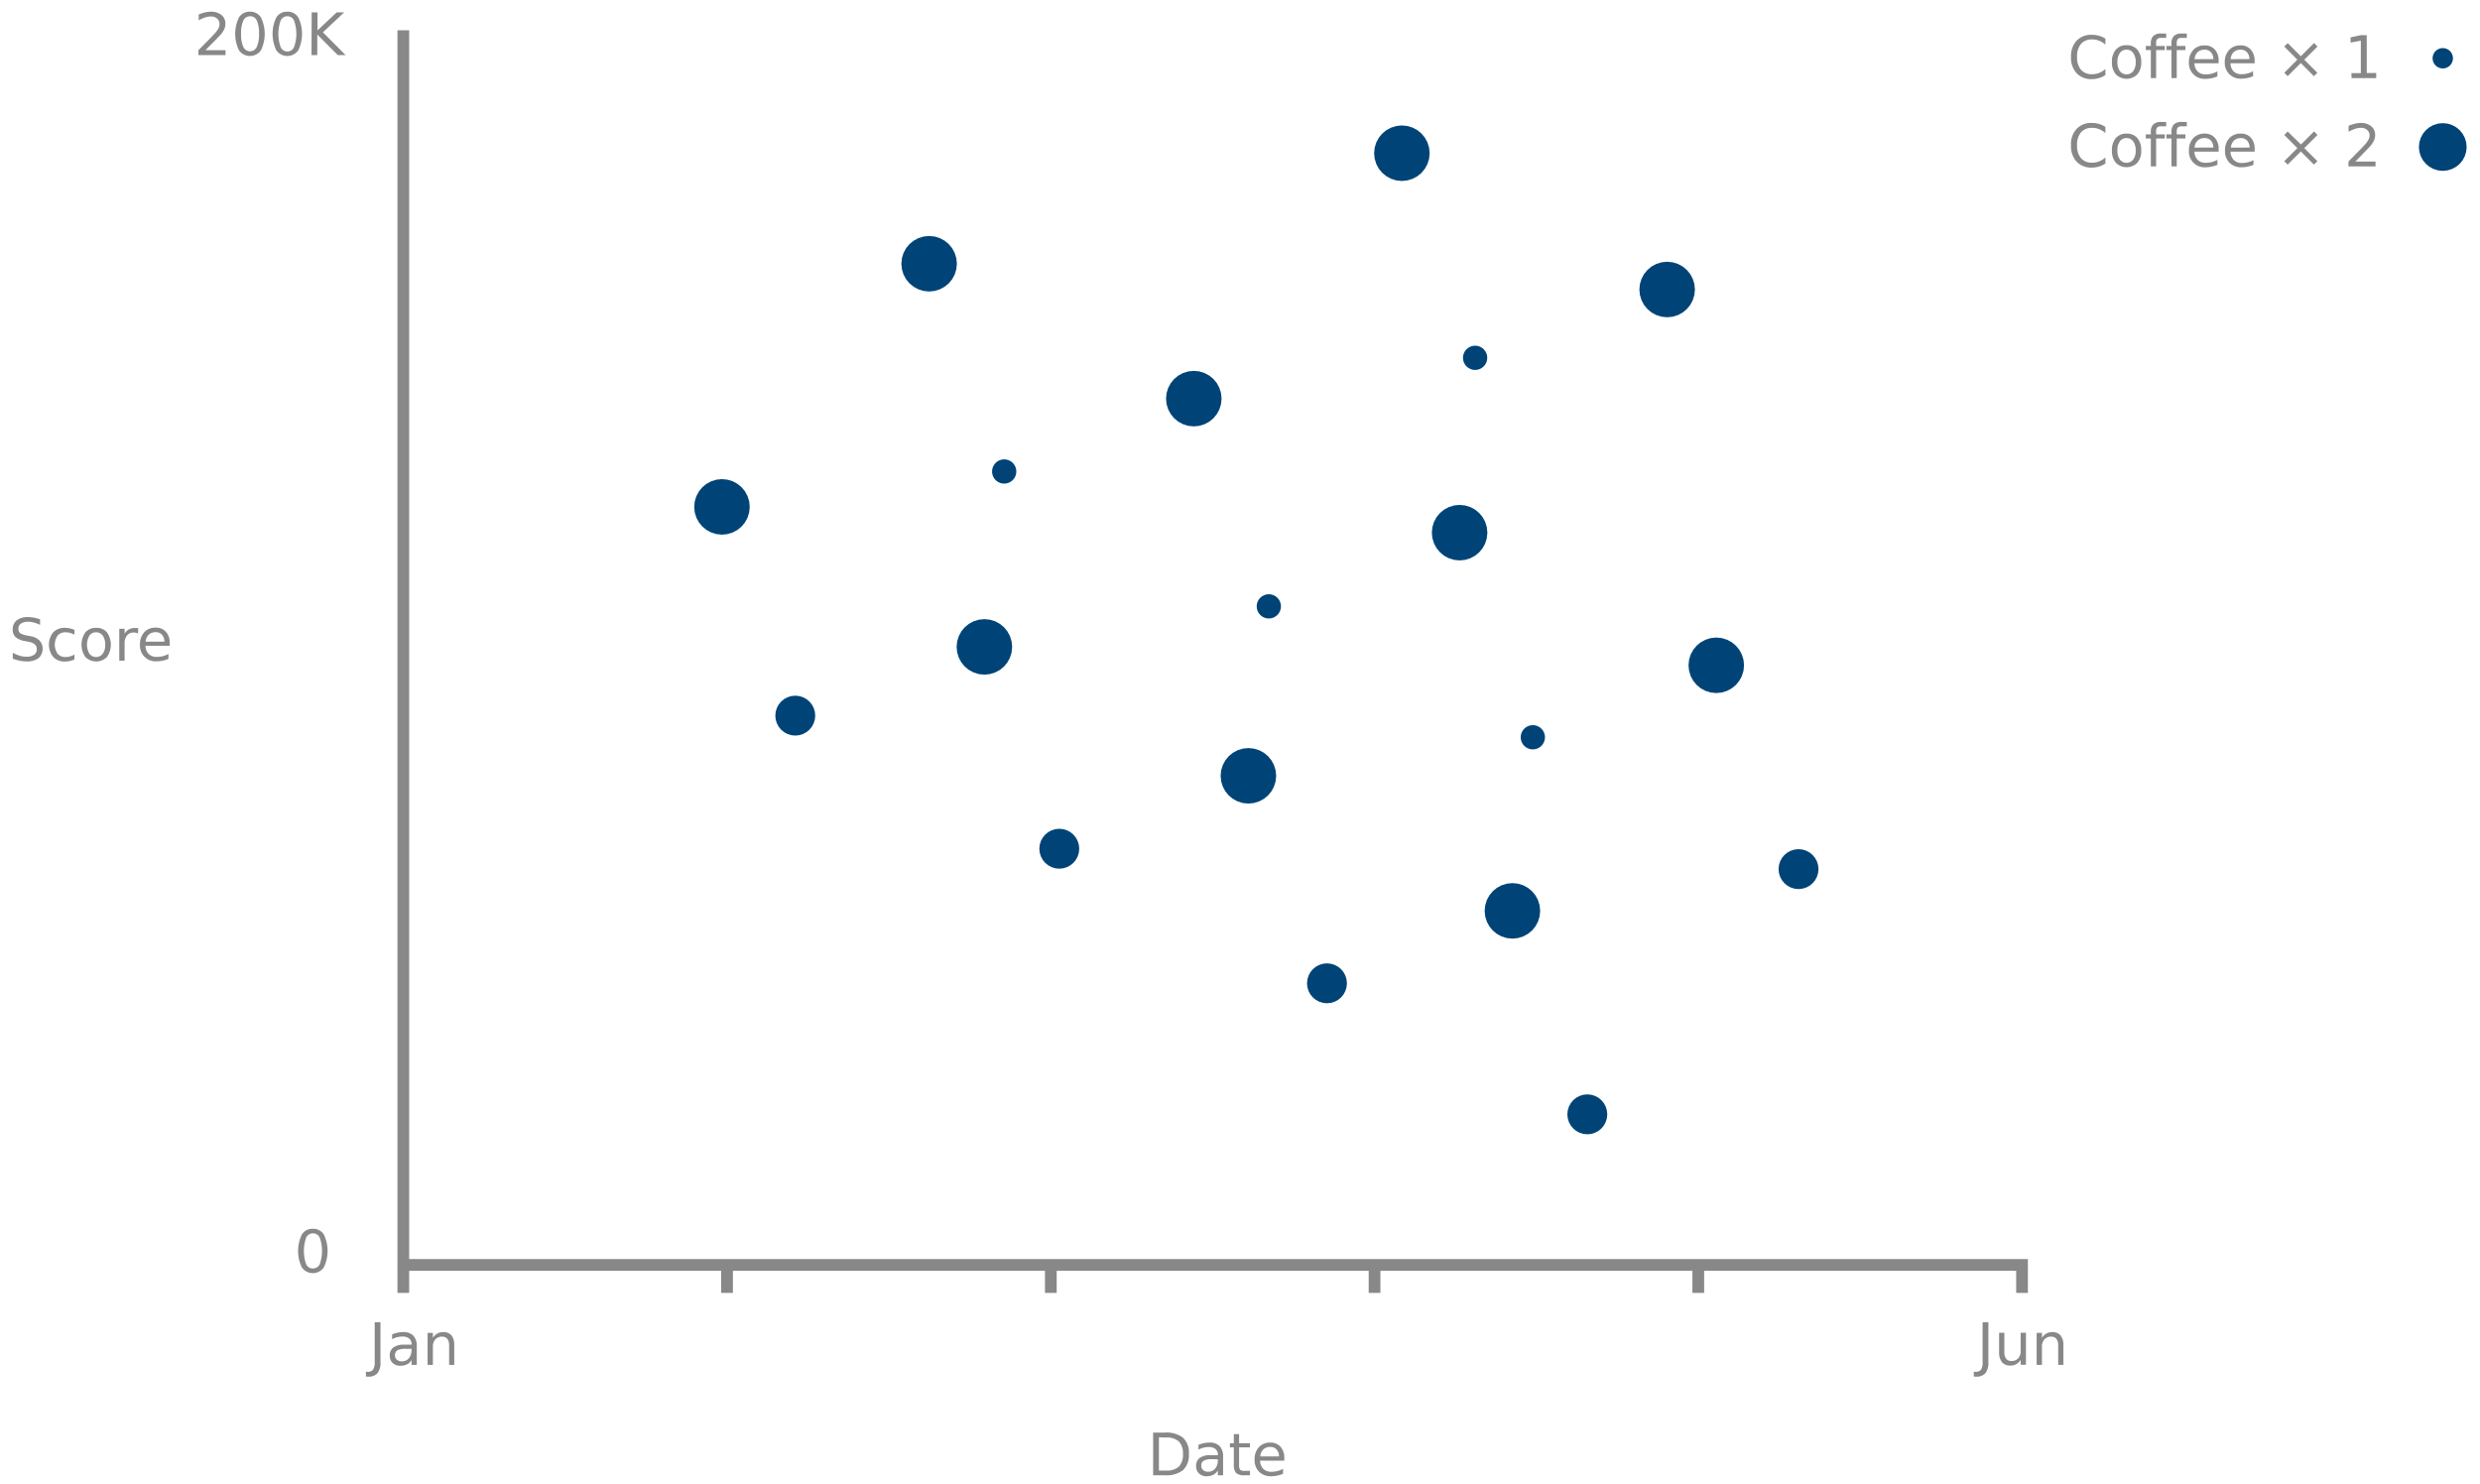 <svg xmlns="http://www.w3.org/2000/svg" viewBox="0 0 635 380.02"><defs><style>.a,.b,.c,.d,.e{fill:#047;}.a,.b,.c,.d{stroke:#047;}.a,.b,.c,.d,.g{stroke-miterlimit:10;}.a{stroke-width:9px;}.b{stroke-width:5px;}.d{stroke-width:7px;}.f{fill:#888;}.g{fill:none;stroke:#888;stroke-width:3px;}</style></defs><title>scatterplot-3</title><circle class="a" cx="184.86" cy="129.79" r="2.61"/><circle class="a" cx="237.9" cy="67.53" r="2.61"/><circle class="a" cx="358.95" cy="39.23" r="2.61"/><circle class="a" cx="426.87" cy="74.13" r="2.61"/><circle class="a" cx="305.67" cy="102.07" r="2.61"/><circle class="a" cx="439.45" cy="170.35" r="2.61"/><circle class="a" cx="373.73" cy="136.39" r="2.61"/><circle class="a" cx="252.05" cy="165.64" r="2.61"/><circle class="a" cx="387.25" cy="233.23" r="2.61"/><circle class="a" cx="319.65" cy="198.65" r="2.61"/><circle class="b" cx="203.63" cy="183.24" r="2.61"/><circle class="b" cx="460.51" cy="222.54" r="2.61"/><circle class="b" cx="406.43" cy="285.33" r="2.61"/><circle class="b" cx="271.23" cy="217.32" r="2.61"/><circle class="b" cx="339.77" cy="251.78" r="2.61"/><circle class="c" cx="324.88" cy="155.26" r="2.61"/><circle class="c" cx="392.48" cy="188.78" r="2.61"/><circle class="c" cx="257.12" cy="120.72" r="2.61" transform="translate(61.27 326.46) rotate(-71.56)"/><circle class="c" cx="377.7" cy="91.62" r="2.61"/><circle class="d" cx="625.47" cy="37.64" r="2.61"/><circle class="e" cx="625.47" cy="14.92" r="2.61"/><path class="f" d="M539.09,9.88v1.56a5,5,0,0,0-1.59-1,4.61,4.61,0,0,0-1.8-.34,3.61,3.61,0,0,0-2.87,1.14,5,5,0,0,0-1,3.32,4.93,4.93,0,0,0,1,3.31A3.6,3.6,0,0,0,535.7,19a4.61,4.61,0,0,0,1.8-.34,5,5,0,0,0,1.59-1V19.2a5.53,5.53,0,0,1-1.64.79,6.29,6.29,0,0,1-1.83.27,5.11,5.11,0,0,1-3.91-1.52,5.78,5.78,0,0,1-1.43-4.15,5.82,5.82,0,0,1,1.43-4.16,5.11,5.11,0,0,1,3.91-1.52,6.78,6.78,0,0,1,1.85.26A6.33,6.33,0,0,1,539.09,9.88Z"/><path class="f" d="M544.5,11.57a3.48,3.48,0,0,1,2.76,1.15,4.62,4.62,0,0,1,1,3.16,4.62,4.62,0,0,1-1,3.16,3.91,3.91,0,0,1-5.5,0h0a4.62,4.62,0,0,1-1-3.16,4.62,4.62,0,0,1,1-3.16A3.44,3.44,0,0,1,544.5,11.57Zm0,1.15a2,2,0,0,0-1.71.84,3.9,3.9,0,0,0-.63,2.32,3.89,3.89,0,0,0,.62,2.32,2.16,2.16,0,0,0,3.43,0,3.71,3.71,0,0,0,.63-2.31,3.85,3.85,0,0,0-.63-2.31A2,2,0,0,0,544.5,12.72Z"/><path class="f" d="M554.65,8.58V9.7h-1.29a1.38,1.38,0,0,0-1,.29,1.55,1.55,0,0,0-.29,1.06v.72h2.22v1.05h-2.22V20h-1.35V12.82h-1.29V11.77h1.29V11.2a2.65,2.65,0,0,1,.64-2,2.79,2.79,0,0,1,2-.62Z"/><path class="f" d="M559.93,8.58V9.7h-1.29a1.38,1.38,0,0,0-1,.29,1.55,1.55,0,0,0-.29,1.06v.72h2.22v1.05h-2.22V20H556V12.82h-1.29V11.77H556V11.2a2.65,2.65,0,0,1,.64-2,2.79,2.79,0,0,1,2-.62Z"/><path class="f" d="M568.08,15.54v.66h-6.2a3.08,3.08,0,0,0,.84,2.12,2.87,2.87,0,0,0,2.09.72,5.9,5.9,0,0,0,1.51-.19,6.18,6.18,0,0,0,1.44-.57v1.28a8.49,8.49,0,0,1-1.48.47,8.07,8.07,0,0,1-1.55.16,4,4,0,0,1-4.26-3.72h0a3.53,3.53,0,0,1,0-.46,4.53,4.53,0,0,1,1.09-3.19,3.79,3.79,0,0,1,2.94-1.19,3.34,3.34,0,0,1,2.61,1.07A4.11,4.11,0,0,1,568.08,15.54Zm-1.35-.4a2.58,2.58,0,0,0-.62-1.76,2.1,2.1,0,0,0-1.6-.66,2.56,2.56,0,0,0-1.81.63,2.75,2.75,0,0,0-.78,1.8Z"/><path class="f" d="M577.3,15.54v.66h-6.19a3.08,3.08,0,0,0,.84,2.12,2.92,2.92,0,0,0,2,.68,5.82,5.82,0,0,0,1.5-.19,6.25,6.25,0,0,0,1.45-.57v1.28a8.6,8.6,0,0,1-1.49.47,8,8,0,0,1-1.54.16,4,4,0,0,1-4.22-3.77h0V16a4.53,4.53,0,0,1,1.09-3.19,3.81,3.81,0,0,1,2.93-1.19,3.32,3.32,0,0,1,2.62,1.07A4.19,4.19,0,0,1,577.3,15.54Zm-1.34-.4a2.58,2.58,0,0,0-.62-1.76,2.1,2.1,0,0,0-1.6-.66,2.56,2.56,0,0,0-1.81.63,2.75,2.75,0,0,0-.78,1.8Z"/><path class="f" d="M593.39,11.92,590,15.28l3.35,3.35-.87.88-3.36-3.36-3.37,3.36-.86-.88,3.34-3.35-3.34-3.36.86-.89,3.37,3.36,3.4-3.39Z"/><path class="f" d="M602.07,18.73h2.42V10.39l-2.63.52V9.57L604.47,9H606v9.69h2.42V20h-6.3Z"/><path class="f" d="M539.09,32.52v1.56a5,5,0,0,0-1.59-1,4.61,4.61,0,0,0-1.8-.34,3.61,3.61,0,0,0-2.87,1.14,5,5,0,0,0-1,3.32,4.9,4.9,0,0,0,1,3.3,3.57,3.57,0,0,0,2.87,1.15,4.61,4.61,0,0,0,1.8-.34,5,5,0,0,0,1.59-1v1.54a5.53,5.53,0,0,1-1.64.79,6.29,6.29,0,0,1-1.83.27,5.11,5.11,0,0,1-3.91-1.52,5.78,5.78,0,0,1-1.43-4.15A5.77,5.77,0,0,1,531.71,33a5.11,5.11,0,0,1,3.91-1.52,6.78,6.78,0,0,1,1.85.26A5.39,5.39,0,0,1,539.09,32.52Z"/><path class="f" d="M544.5,34.21a3.51,3.51,0,0,1,2.76,1.14,4.67,4.67,0,0,1,1,3.17,4.62,4.62,0,0,1-1,3.16,3.91,3.91,0,0,1-5.5,0h0a4.62,4.62,0,0,1-1-3.16,4.67,4.67,0,0,1,1-3.17A3.46,3.46,0,0,1,544.5,34.21Zm0,1.14a2,2,0,0,0-1.71.85,3.74,3.74,0,0,0-.63,2.32,3.89,3.89,0,0,0,.62,2.32,2.16,2.16,0,0,0,3.43,0,3.71,3.71,0,0,0,.63-2.31,3.85,3.85,0,0,0-.63-2.31A2,2,0,0,0,544.5,35.35Z"/><path class="f" d="M554.65,31.22v1.12h-1.29a1.38,1.38,0,0,0-1,.29,1.55,1.55,0,0,0-.29,1.06v.72h2.22v1.05h-2.22v7.15h-1.35V35.46h-1.29V34.41h1.29v-.57a2.65,2.65,0,0,1,.64-2,2.79,2.79,0,0,1,2-.62Z"/><path class="f" d="M559.93,31.22v1.12h-1.29a1.38,1.38,0,0,0-1,.29,1.55,1.55,0,0,0-.29,1.06v.72h2.22v1.05h-2.22v7.15H556V35.46h-1.29V34.41H556v-.57a2.65,2.65,0,0,1,.64-2,2.79,2.79,0,0,1,2-.62Z"/><path class="f" d="M568.08,38.17v.66h-6.2a3.08,3.08,0,0,0,.84,2.12,2.86,2.86,0,0,0,2.09.73,5.9,5.9,0,0,0,1.51-.19,6.18,6.18,0,0,0,1.44-.57V42.2a7.69,7.69,0,0,1-1.48.46,7.36,7.36,0,0,1-1.55.17,4,4,0,0,1-4.26-3.72,4.51,4.51,0,0,1,0-.52,4.53,4.53,0,0,1,1.09-3.19,3.79,3.79,0,0,1,2.94-1.19,3.34,3.34,0,0,1,2.61,1.07A4.11,4.11,0,0,1,568.08,38.17Zm-1.35-.39a2.59,2.59,0,0,0-.62-1.77,2.1,2.1,0,0,0-1.6-.66,2.57,2.57,0,0,0-1.81.64,2.75,2.75,0,0,0-.78,1.8Z"/><path class="f" d="M577.3,38.17v.66h-6.19A3.1,3.1,0,0,0,572,41a2.82,2.82,0,0,0,2.09.73,5.82,5.82,0,0,0,1.5-.19A6,6,0,0,0,577,41v1.2a7.78,7.78,0,0,1-1.49.46,7.27,7.27,0,0,1-1.54.17,4.22,4.22,0,0,1-3.11-1.15,4.17,4.17,0,0,1-1.15-3.09,4.53,4.53,0,0,1,1.09-3.19,3.81,3.81,0,0,1,2.93-1.19,3.32,3.32,0,0,1,2.62,1.07A4.16,4.16,0,0,1,577.3,38.17Zm-1.3-.39a2.59,2.59,0,0,0-.62-1.77,2.1,2.1,0,0,0-1.6-.66A2.55,2.55,0,0,0,572,36a2.75,2.75,0,0,0-.78,1.8Z"/><path class="f" d="M593.39,34.56,590,37.92l3.35,3.35-.87.88-3.36-3.36-3.37,3.36-.86-.88,3.34-3.35-3.34-3.36.86-.89L589.16,37l3.36-3.36Z"/><path class="f" d="M603.09,41.37h5.16v1.24h-6.94V41.37c.56-.58,1.32-1.36,2.29-2.34s1.58-1.61,1.83-1.9a6.56,6.56,0,0,0,1-1.35,2.39,2.39,0,0,0,.29-1.08,1.81,1.81,0,0,0-.62-1.43,2.3,2.3,0,0,0-1.59-.54A4.9,4.9,0,0,0,603,33a9,9,0,0,0-1.65.73V32.21a13.6,13.6,0,0,1,1.67-.55,6.82,6.82,0,0,1,1.42-.18,4.06,4.06,0,0,1,2.71.85,2.79,2.79,0,0,1,1,2.27,3.32,3.32,0,0,1-.25,1.28,6.56,6.56,0,0,1-.9,1.42c-.12.14-.51.55-1.16,1.23Z"/><polyline class="g" points="519.24 323.89 103.27 323.89 103.27 7.75"/><path class="f" d="M80.1,314.64a3.17,3.17,0,0,1,2.81,1.45,9.69,9.69,0,0,1,0,8.44,3.43,3.43,0,0,1-4.78.84h0a3.35,3.35,0,0,1-.84-.84,9.69,9.69,0,0,1,0-8.44A3.17,3.17,0,0,1,80.1,314.64Zm0,1.17a1.84,1.84,0,0,0-1.72,1.13,10.28,10.28,0,0,0,0,6.75,1.89,1.89,0,0,0,2.5.95h0a1.89,1.89,0,0,0,1-.95,10.28,10.28,0,0,0,0-6.75,1.87,1.87,0,0,0-1.73-1.13Z"/><path class="f" d="M295.26,366.82h3a6.88,6.88,0,0,1,4.66,1.32,5.23,5.23,0,0,1,1.49,4.13,5.32,5.32,0,0,1-1.49,4.16,6.91,6.91,0,0,1-4.66,1.32h-3Zm1.48,1.21v8.51h1.79a4.62,4.62,0,0,0,3.31-1,4.35,4.35,0,0,0,1.05-3.24,4.31,4.31,0,0,0-1.05-3.21,4.58,4.58,0,0,0-3.31-1Z"/><path class="f" d="M313.17,373.07v4.68h-1.35v-1.24a3,3,0,0,1-1.15,1.1A3.61,3.61,0,0,1,309,378a2.79,2.79,0,0,1-2-.71,2.51,2.51,0,0,1-.74-1.9,2.46,2.46,0,0,1,.92-2.08,4.54,4.54,0,0,1,2.77-.71h1.89v-.13a1.79,1.79,0,0,0-.61-1.44,2.61,2.61,0,0,0-1.72-.51,5.41,5.41,0,0,0-2.65.68v-1.25a9.59,9.59,0,0,1,1.43-.43,7.22,7.22,0,0,1,1.36-.14,3.53,3.53,0,0,1,2.66.92A4,4,0,0,1,313.17,373.07Zm-2.69.56a4.79,4.79,0,0,0-2.26.37,1.37,1.37,0,0,0-.63,1.28,1.43,1.43,0,0,0,.47,1.14,1.85,1.85,0,0,0,1.28.42,2.25,2.25,0,0,0,1.8-.8,3.15,3.15,0,0,0,.68-2.11v-.3Z"/><path class="f" d="M317.27,367.22v2.33h2.78v1.05h-2.78v4.45a2,2,0,0,0,.28,1.29,1.58,1.58,0,0,0,1.12.28h1.38v1.13h-1.38a3.09,3.09,0,0,1-2.16-.58,3,3,0,0,1-.59-2.12V370.6h-1v-1.05h1v-2.33Z"/><path class="f" d="M328.84,373.31V374h-6.2a3.1,3.1,0,0,0,.84,2.12,2.86,2.86,0,0,0,2.09.73,5.84,5.84,0,0,0,1.51-.19,6,6,0,0,0,1.44-.57v1.27a7.08,7.08,0,0,1-1.48.47,7.29,7.29,0,0,1-1.55.17,4.23,4.23,0,0,1-3.11-1.15,4.18,4.18,0,0,1-1.14-3.09,4.57,4.57,0,0,1,1.08-3.2,3.84,3.84,0,0,1,2.94-1.18,3.38,3.38,0,0,1,2.62,1.07A4.15,4.15,0,0,1,328.84,373.31Zm-1.35-.39a2.54,2.54,0,0,0-.62-1.77,2.05,2.05,0,0,0-1.6-.66,2.54,2.54,0,0,0-1.8.64,2.71,2.71,0,0,0-.78,1.8Z"/><path class="f" d="M95.94,338.56h1.48v10.17a4.43,4.43,0,0,1-.75,2.87,3,3,0,0,1-2.42.89h-.56v-1.24h.46a1.58,1.58,0,0,0,1.38-.55,3.48,3.48,0,0,0,.41-2Z"/><path class="f" d="M106.72,344.81v4.68h-1.35v-1.24a3,3,0,0,1-1.15,1.1,3.6,3.6,0,0,1-1.68.35,2.81,2.81,0,0,1-2-.7,2.51,2.51,0,0,1-.74-1.9,2.44,2.44,0,0,1,.93-2.08,4.49,4.49,0,0,1,2.76-.71h1.89v-.13a1.76,1.76,0,0,0-.61-1.44,2.61,2.61,0,0,0-1.72-.51,5.71,5.71,0,0,0-1.37.17,5.19,5.19,0,0,0-1.28.51v-1.25a9.36,9.36,0,0,1,1.44-.43,7,7,0,0,1,1.35-.14,3.53,3.53,0,0,1,2.66.92A4,4,0,0,1,106.72,344.81Zm-2.69.56a4.79,4.79,0,0,0-2.26.37,1.37,1.37,0,0,0-.63,1.28,1.46,1.46,0,0,0,.47,1.14,1.85,1.85,0,0,0,1.28.42,2.25,2.25,0,0,0,1.8-.8,3.15,3.15,0,0,0,.68-2.11v-.3Z"/><path class="f" d="M116.31,344.54v4.95H115v-4.91a2.83,2.83,0,0,0-.45-1.74,1.64,1.64,0,0,0-1.36-.58,2.18,2.18,0,0,0-1.72.7,2.72,2.72,0,0,0-.63,1.9v4.63h-1.36v-8.2h1.36v1.27a3.22,3.22,0,0,1,1.14-1.1,3,3,0,0,1,1.51-.37,2.62,2.62,0,0,1,2.14.88A4,4,0,0,1,116.31,344.54Z"/><path class="f" d="M507.64,338.56h1.48v10.17a4.43,4.43,0,0,1-.75,2.87,3,3,0,0,1-2.41.89h-.57v-1.24h.46a1.6,1.6,0,0,0,1.39-.55,3.49,3.49,0,0,0,.4-2Z"/><path class="f" d="M511.87,346.25v-5h1.34v4.91a2.84,2.84,0,0,0,.46,1.75,1.61,1.61,0,0,0,1.36.58,2.24,2.24,0,0,0,1.73-.69,2.74,2.74,0,0,0,.63-1.9v-4.65h1.35v8.2h-1.35v-1.26a3.34,3.34,0,0,1-1.14,1.11,3,3,0,0,1-1.5.36,2.65,2.65,0,0,1-2.15-.87A4,4,0,0,1,511.87,346.25Z"/><path class="f" d="M528.33,344.54v4.95H527v-4.91a2.83,2.83,0,0,0-.45-1.74,1.64,1.64,0,0,0-1.36-.58,2.18,2.18,0,0,0-1.72.7,2.72,2.72,0,0,0-.63,1.9v4.63h-1.36v-8.2h1.36v1.27a3.22,3.22,0,0,1,1.14-1.1,3,3,0,0,1,1.51-.37,2.62,2.62,0,0,1,2.14.88A4,4,0,0,1,528.33,344.54Z"/><line class="g" x1="103.27" y1="331.05" x2="103.27" y2="325.28"/><line class="g" x1="517.74" y1="331.05" x2="517.74" y2="325.28"/><line class="g" x1="186.16" y1="331.05" x2="186.16" y2="325.28"/><line class="g" x1="269.06" y1="331.05" x2="269.06" y2="325.28"/><line class="g" x1="351.95" y1="331.05" x2="351.95" y2="325.28"/><line class="g" x1="434.84" y1="331.05" x2="434.84" y2="325.28"/><path class="f" d="M10.26,158.59V160a9,9,0,0,0-1.59-.6,5.38,5.38,0,0,0-1.44-.2,3.25,3.25,0,0,0-1.87.47A1.54,1.54,0,0,0,4.71,161a1.39,1.39,0,0,0,.43,1.1,4.15,4.15,0,0,0,1.66.6l.89.18A4.46,4.46,0,0,1,10.13,164a3.25,3.25,0,0,1-.28,4.54,5.13,5.13,0,0,1-3.12.82,7.65,7.65,0,0,1-1.65-.18,12.86,12.86,0,0,1-1.81-.52v-1.52a9.45,9.45,0,0,0,1.76.76,6.19,6.19,0,0,0,1.7.25,3.35,3.35,0,0,0,2-.49,1.65,1.65,0,0,0,.68-1.43A1.61,1.61,0,0,0,8.92,165a3.54,3.54,0,0,0-1.62-.68l-.9-.17a5,5,0,0,1-2.4-1,2.61,2.61,0,0,1-.74-2,2.82,2.82,0,0,1,1-2.29A4.4,4.4,0,0,1,7.08,158a9.16,9.16,0,0,1,1.57.14A9.79,9.79,0,0,1,10.26,158.59Z"/><path class="f" d="M19.07,161.27v1.26a5.17,5.17,0,0,0-1.14-.47,4.18,4.18,0,0,0-1.17-.16,2.54,2.54,0,0,0-2,.84,4.09,4.09,0,0,0,0,4.66,2.54,2.54,0,0,0,2,.83,4.18,4.18,0,0,0,1.17-.16,5.17,5.17,0,0,0,1.14-.47v1.25a5.74,5.74,0,0,1-1.17.39,6.12,6.12,0,0,1-1.28.14,3.85,3.85,0,0,1-3-1.17,5.08,5.08,0,0,1,0-6.3,4,4,0,0,1,3-1.15,6,6,0,0,1,2.4.51Z"/><path class="f" d="M24.61,160.76a3.46,3.46,0,0,1,2.77,1.14,5.52,5.52,0,0,1,0,6.33,3.9,3.9,0,0,1-5.51,0h0a5.52,5.52,0,0,1,0-6.33A3.51,3.51,0,0,1,24.61,160.76Zm0,1.14a2,2,0,0,0-1.71.85,4.59,4.59,0,0,0,0,4.64,2.15,2.15,0,0,0,3,.41,2.27,2.27,0,0,0,.41-.41,3.71,3.71,0,0,0,.63-2.31,3.85,3.85,0,0,0-.63-2.31,2,2,0,0,0-1.71-.87Z"/><path class="f" d="M35.35,162.22a2.18,2.18,0,0,0-.5-.2,2.88,2.88,0,0,0-.59-.06,2.14,2.14,0,0,0-1.75.75,3.31,3.31,0,0,0-.61,2.13v4.32H30.54V161H31.9v1.27a2.93,2.93,0,0,1,1.1-1.11,3.56,3.56,0,0,1,1.66-.36H35l.38.05Z"/><path class="f" d="M43.45,164.69v.66h-6.2a3.08,3.08,0,0,0,.84,2.12,2.87,2.87,0,0,0,2.09.73,5.9,5.9,0,0,0,1.51-.19,6,6,0,0,0,1.44-.57v1.25a6.89,6.89,0,0,1-1.48.47,7.36,7.36,0,0,1-1.55.17,4,4,0,0,1-4.26-3.72,4.51,4.51,0,0,1,0-.52,4.56,4.56,0,0,1,1.09-3.2,3.8,3.8,0,0,1,2.93-1.18,3.32,3.32,0,0,1,2.62,1.07A4.07,4.07,0,0,1,43.45,164.69Zm-1.35-.39a2.59,2.59,0,0,0-.62-1.77,2.09,2.09,0,0,0-1.6-.66,2.57,2.57,0,0,0-1.81.64,2.75,2.75,0,0,0-.78,1.8Z"/><path class="f" d="M52.59,12.86h5.16v1.25H50.81V12.86c.56-.58,1.33-1.36,2.3-2.34s1.57-1.61,1.82-1.89a6.94,6.94,0,0,0,1-1.35,2.45,2.45,0,0,0,.28-1.09,1.86,1.86,0,0,0-.61-1.42A2.28,2.28,0,0,0,54,4.22a5.26,5.26,0,0,0-1.47.24,9.31,9.31,0,0,0-1.65.73V3.7a12,12,0,0,1,1.67-.54A6.82,6.82,0,0,1,54,3a4.14,4.14,0,0,1,2.71.84,2.8,2.8,0,0,1,1,2.28,3.27,3.27,0,0,1-.25,1.27,6.13,6.13,0,0,1-.92,1.43c-.12.14-.51.55-1.16,1.23Z"/><path class="f" d="M64,3a3.17,3.17,0,0,1,2.81,1.45,9.69,9.69,0,0,1,0,8.44,3.46,3.46,0,0,1-4.81.81,3.66,3.66,0,0,1-.81-.81,9.69,9.69,0,0,1,0-8.44A3.17,3.17,0,0,1,64,3Zm0,1.17A1.82,1.82,0,0,0,62.3,5.28a7.8,7.8,0,0,0-.57,3.38A7.64,7.64,0,0,0,62.3,12a1.88,1.88,0,0,0,3.45,0,7.64,7.64,0,0,0,.57-3.37,7.8,7.8,0,0,0-.57-3.38A1.87,1.87,0,0,0,64,4.15Z"/><path class="f" d="M73.57,3a3.15,3.15,0,0,1,2.8,1.45,9.69,9.69,0,0,1,0,8.44,3.44,3.44,0,0,1-5.61,0,9.69,9.69,0,0,1,0-8.44A3.15,3.15,0,0,1,73.57,3Zm0,1.17a1.82,1.82,0,0,0-1.72,1.12,10.15,10.15,0,0,0,0,6.75,1.86,1.86,0,0,0,2.45,1,1.83,1.83,0,0,0,1-1,10.15,10.15,0,0,0,0-6.75,1.84,1.84,0,0,0-1.72-1.13Z"/><path class="f" d="M79.81,3.17h1.48V7.79L86.2,3.17h1.91l-5.43,5.1,5.81,5.84h-2L81.24,8.84v5.27H79.76Z"/></svg>